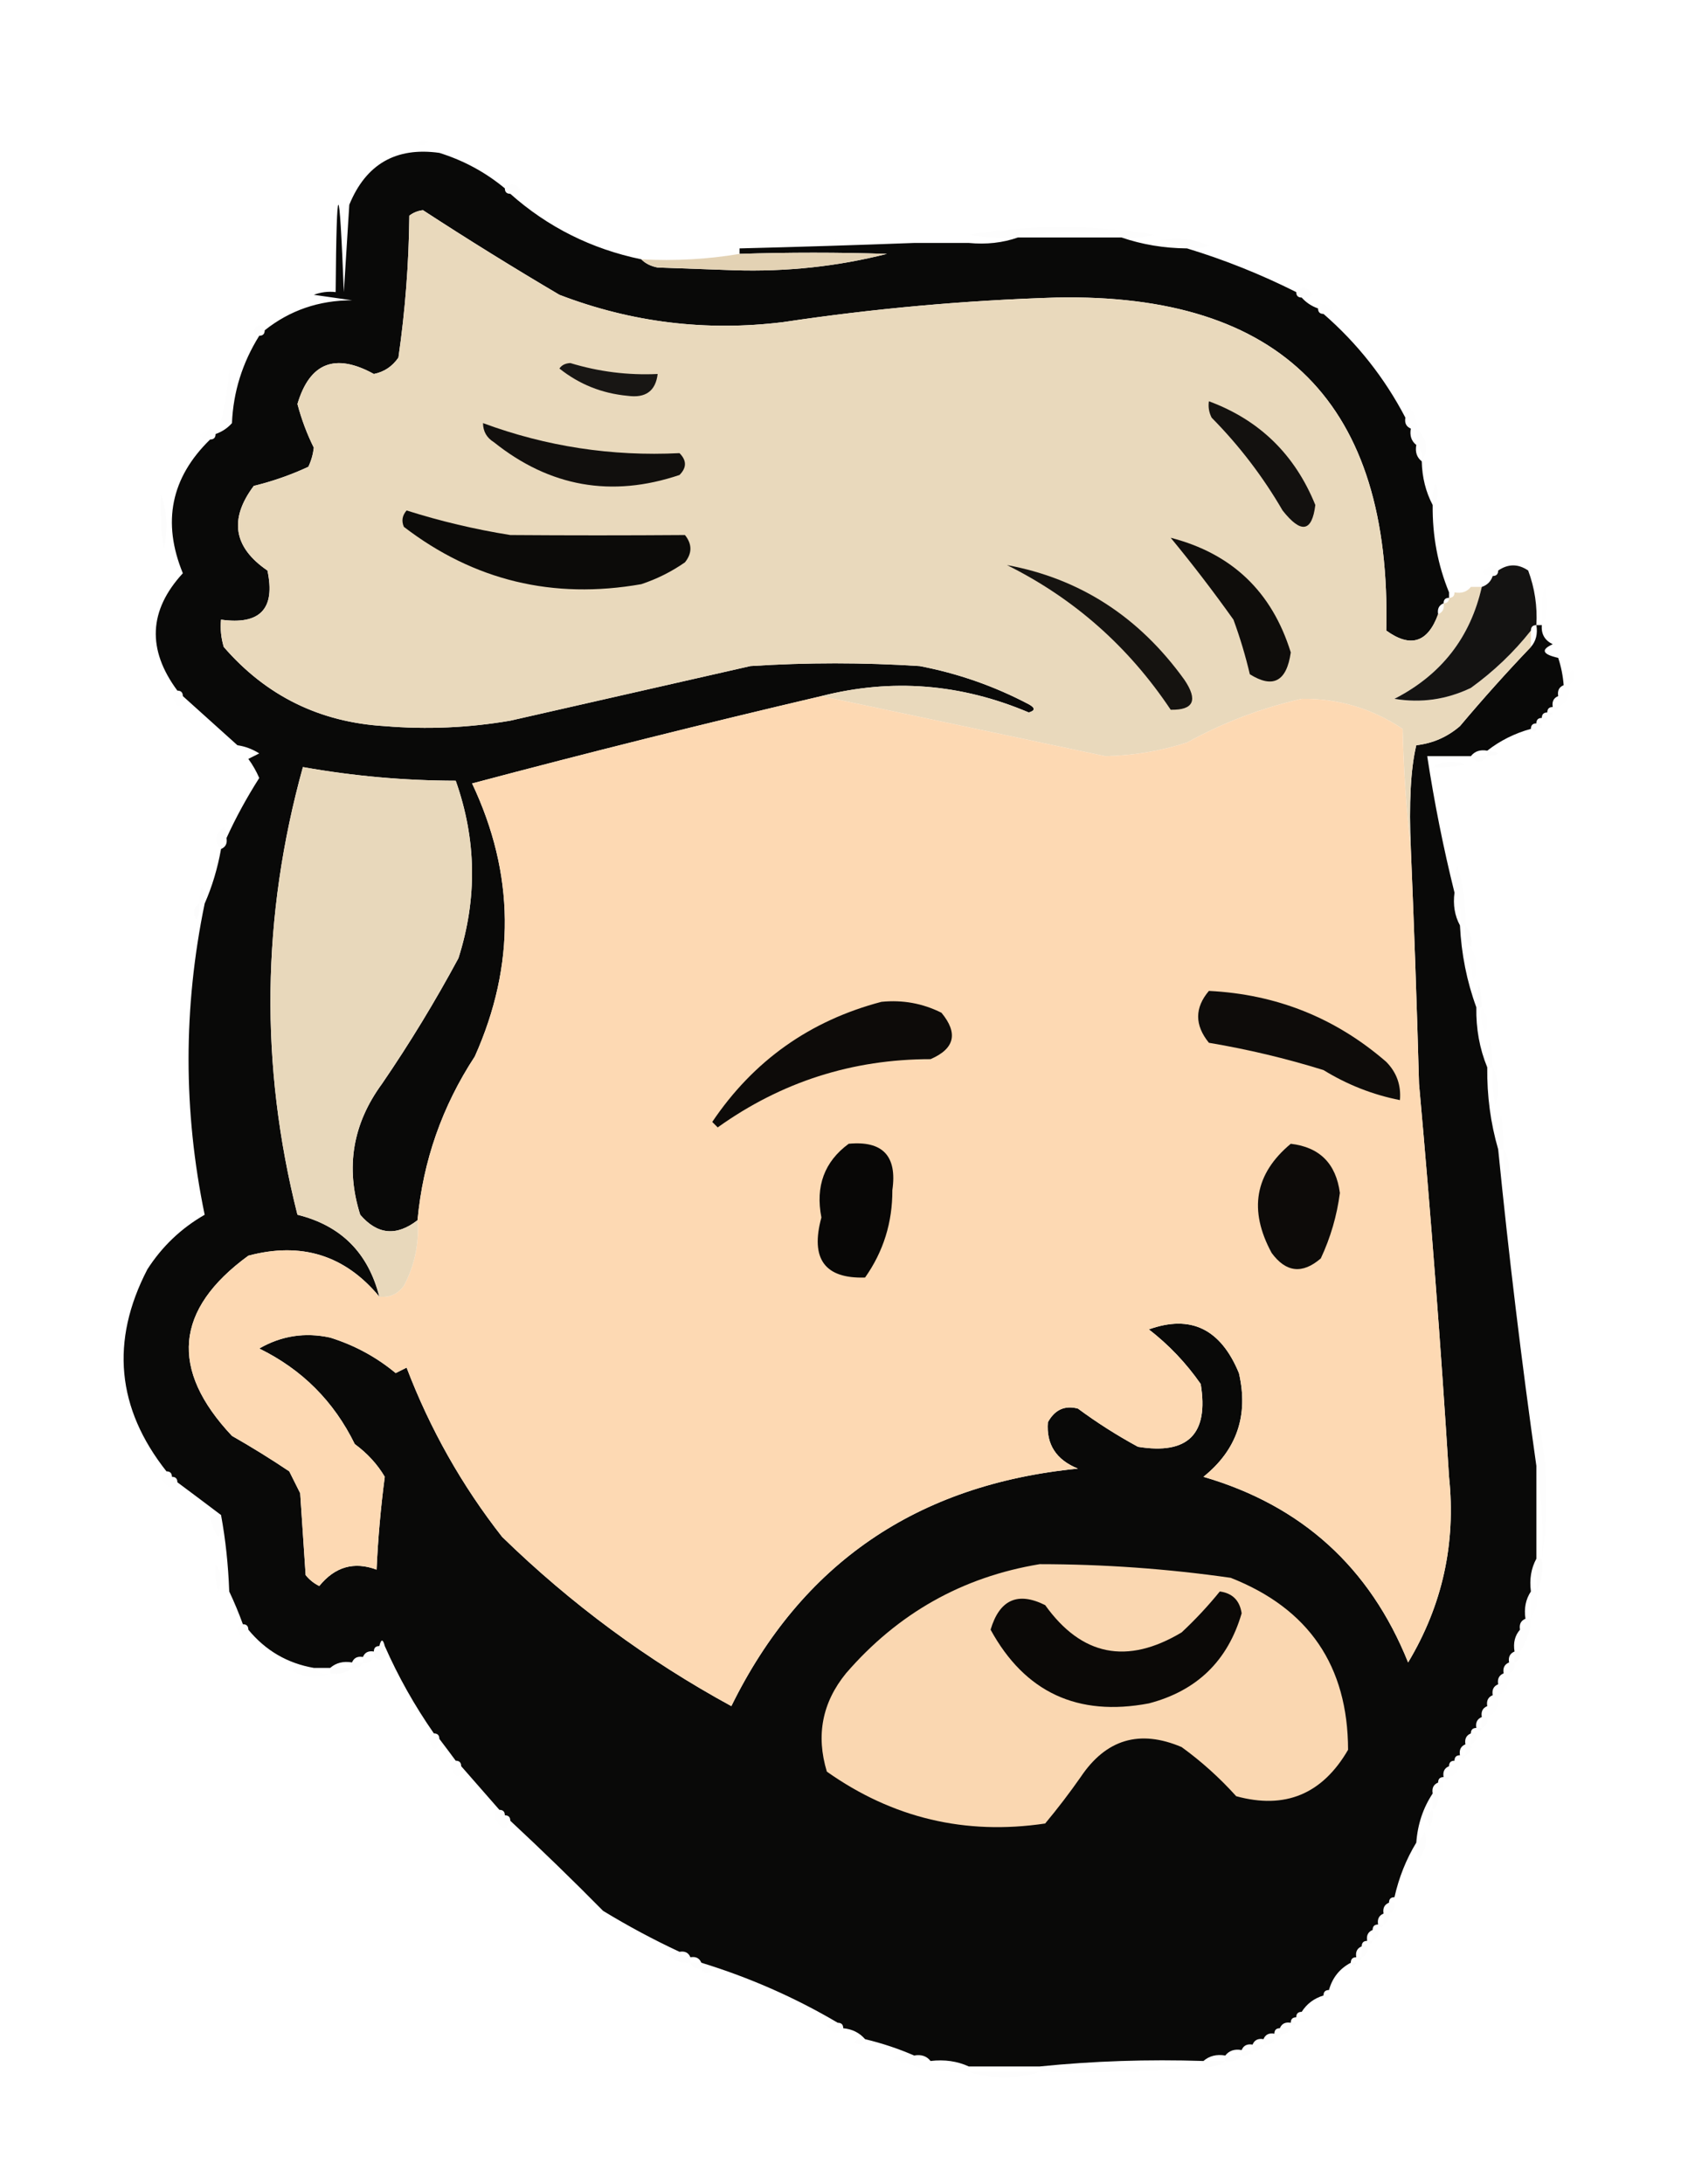 <?xml version="1.0" encoding="UTF-8"?>
<!DOCTYPE svg PUBLIC "-//W3C//DTD SVG 1.1//EN" "http://www.w3.org/Graphics/SVG/1.1/DTD/svg11.dtd">
<svg xmlns="http://www.w3.org/2000/svg" version="1.1" width="308px" height="400px" style="shape-rendering:geometricPrecision; text-rendering:geometricPrecision; image-rendering:optimizeQuality; fill-rule:evenodd; clip-rule:evenodd" xmlns:xlink="http://www.w3.org/1999/xlink">
<g><path style="opacity:0.004" fill="#000000" d="M 76.5,26.5 C 76.897,25.475 77.563,25.308 78.5,26C 77.906,26.464 77.239,26.631 76.5,26.5 Z"/></g>
<g><path style="opacity:0.969" fill="#030302" d="M 92.5,34.5 C 92.5,35.167 92.833,35.5 93.5,35.5C 100.355,41.594 108.355,45.594 117.5,47.5C 118.263,48.268 119.263,48.768 120.5,49C 125.167,49.167 129.833,49.333 134.5,49.5C 144.118,49.801 153.452,48.801 162.5,46.5C 167.694,46.259 172.694,45.593 177.5,44.5C 180.713,44.81 183.713,44.477 186.5,43.5C 192.833,43.5 199.167,43.5 205.5,43.5C 209.267,44.795 213.267,45.461 217.5,45.5C 224.314,47.566 230.981,50.233 237.5,53.5C 237.5,54.167 237.833,54.5 238.5,54.5C 239.29,55.401 240.29,56.068 241.5,56.5C 241.5,57.167 241.833,57.5 242.5,57.5C 248.694,62.885 253.694,69.219 257.5,76.5C 257.328,77.492 257.662,78.158 258.5,78.5C 258.263,79.791 258.596,80.791 259.5,81.5C 259.263,82.791 259.596,83.791 260.5,84.5C 260.565,87.428 261.232,90.095 262.5,92.5C 262.441,98.16 263.441,103.494 265.5,108.5C 265.5,108.833 265.5,109.167 265.5,109.5C 264.833,109.5 264.5,109.833 264.5,110.5C 263.662,110.842 263.328,111.508 263.5,112.5C 261.61,117.709 258.443,118.709 254,115.5C 254.988,73.988 234.821,53.655 193.5,54.5C 176.741,55.016 160.074,56.516 143.5,59C 129.392,60.739 115.725,59.073 102.5,54C 94.01,48.995 85.677,43.828 77.5,38.5C 76.558,38.608 75.725,38.941 75,39.5C 74.911,48.242 74.244,56.909 73,65.5C 71.883,67.124 70.383,68.124 68.5,68.5C 61.414,64.601 56.748,66.434 54.5,74C 55.241,76.806 56.241,79.473 57.5,82C 57.355,83.226 57.022,84.393 56.5,85.5C 53.322,86.981 49.988,88.148 46.5,89C 41.94,95.081 42.773,100.248 49,104.5C 50.498,111.503 47.665,114.503 40.5,113.5C 40.34,115.199 40.507,116.866 41,118.5C 48.764,127.465 58.598,132.299 70.5,133C 78.203,133.642 85.869,133.309 93.5,132C 108.174,128.664 122.84,125.33 137.5,122C 147.833,121.333 158.167,121.333 168.5,122C 175.521,123.34 182.188,125.674 188.5,129C 189.696,129.654 189.696,130.154 188.5,130.5C 176.048,125.218 163.381,124.218 150.5,127.5C 129.067,132.525 107.733,137.858 86.5,143.5C 94.327,160.063 94.494,176.73 87,193.5C 81.002,202.661 77.502,212.661 76.5,223.5C 72.638,226.491 69.138,226.158 66,222.5C 63.266,213.864 64.599,205.864 70,198.5C 75.064,191.097 79.73,183.43 84,175.5C 87.476,164.586 87.309,153.753 83.5,143C 74.051,142.981 64.718,142.148 55.5,140.5C 47.92,167.834 47.587,195.167 54.5,222.5C 62.464,224.464 67.464,229.464 69.5,237.5C 63.217,229.909 55.217,227.409 45.5,230C 32.039,239.821 31.039,250.821 42.5,263C 46.084,265.041 49.584,267.208 53,269.5C 53.667,270.833 54.333,272.167 55,273.5C 55.333,278.5 55.667,283.5 56,288.5C 56.689,289.357 57.522,290.023 58.5,290.5C 61.372,286.965 64.872,285.965 69,287.5C 69.257,281.804 69.757,276.137 70.5,270.5C 69.143,268.199 67.31,266.199 65,264.5C 61.167,256.667 55.333,250.833 47.5,247C 51.555,244.66 55.889,243.993 60.5,245C 64.948,246.39 68.948,248.556 72.5,251.5C 73.167,251.167 73.833,250.833 74.5,250.5C 78.786,261.742 84.619,272.075 92,281.5C 104.604,293.777 118.604,304.11 134,312.5C 146.842,286.393 168.009,271.893 197.5,269C 193.509,267.379 191.676,264.546 192,260.5C 193.263,258.203 195.097,257.37 197.5,258C 200.997,260.583 204.664,262.916 208.5,265C 217.667,266.5 221.5,262.667 220,253.5C 217.326,249.66 214.159,246.327 210.5,243.5C 218.164,240.741 223.664,243.408 227,251.5C 228.79,259.241 226.623,265.575 220.5,270.5C 238.501,275.753 251.001,287.086 258,304.5C 264.285,294.024 266.785,282.691 265.5,270.5C 263.998,246.481 262.165,222.481 260,198.5C 259.604,184.159 259.104,169.826 258.5,155.5C 258.134,147.106 258.467,140.773 259.5,136.5C 262.516,136.159 265.182,134.993 267.5,133C 271.743,127.959 276.076,123.125 280.5,118.5C 281.434,117.432 281.768,116.099 281.5,114.5C 281.833,114.5 282.167,114.5 282.5,114.5C 282.36,116.124 283.027,117.29 284.5,118C 282.258,119.007 282.592,119.841 285.5,120.5C 286.038,122.117 286.371,123.784 286.5,125.5C 285.662,125.842 285.328,126.508 285.5,127.5C 284.662,127.842 284.328,128.508 284.5,129.5C 283.833,129.5 283.5,129.833 283.5,130.5C 282.833,130.5 282.5,130.833 282.5,131.5C 281.833,131.5 281.5,131.833 281.5,132.5C 280.833,132.5 280.5,132.833 280.5,133.5C 277.515,134.326 274.849,135.659 272.5,137.5C 271.209,137.263 270.209,137.596 269.5,138.5C 266.833,138.5 264.167,138.5 261.5,138.5C 262.806,147.028 264.472,155.362 266.5,163.5C 266.205,165.735 266.539,167.735 267.5,169.5C 267.763,174.77 268.763,179.77 270.5,184.5C 270.43,188.425 271.097,192.091 272.5,195.5C 272.444,200.731 273.111,205.731 274.5,210.5C 276.449,230.02 278.782,249.353 281.5,268.5C 281.5,274.167 281.5,279.833 281.5,285.5C 280.539,287.265 280.205,289.265 280.5,291.5C 279.549,292.919 279.216,294.585 279.5,296.5C 278.662,296.842 278.328,297.508 278.5,298.5C 277.566,299.568 277.232,300.901 277.5,302.5C 276.662,302.842 276.328,303.508 276.5,304.5C 275.662,304.842 275.328,305.508 275.5,306.5C 274.662,306.842 274.328,307.508 274.5,308.5C 273.662,308.842 273.328,309.508 273.5,310.5C 272.662,310.842 272.328,311.508 272.5,312.5C 271.662,312.842 271.328,313.508 271.5,314.5C 270.662,314.842 270.328,315.508 270.5,316.5C 269.833,316.5 269.5,316.833 269.5,317.5C 268.662,317.842 268.328,318.508 268.5,319.5C 267.662,319.842 267.328,320.508 267.5,321.5C 266.833,321.5 266.5,321.833 266.5,322.5C 265.833,322.5 265.5,322.833 265.5,323.5C 264.662,323.842 264.328,324.508 264.5,325.5C 263.833,325.5 263.5,325.833 263.5,326.5C 262.662,326.842 262.328,327.508 262.5,328.5C 260.747,331.146 259.747,334.146 259.5,337.5C 257.648,340.551 256.314,343.884 255.5,347.5C 254.833,347.5 254.5,347.833 254.5,348.5C 253.662,348.842 253.328,349.508 253.5,350.5C 252.662,350.842 252.328,351.508 252.5,352.5C 251.833,352.5 251.5,352.833 251.5,353.5C 250.662,353.842 250.328,354.508 250.5,355.5C 249.833,355.5 249.5,355.833 249.5,356.5C 248.662,356.842 248.328,357.508 248.5,358.5C 247.833,358.5 247.5,358.833 247.5,359.5C 245.457,360.579 244.124,362.246 243.5,364.5C 242.833,364.5 242.5,364.833 242.5,365.5C 240.77,366.026 239.436,367.026 238.5,368.5C 237.833,368.5 237.5,368.833 237.5,369.5C 236.833,369.5 236.5,369.833 236.5,370.5C 235.508,370.328 234.842,370.662 234.5,371.5C 233.833,371.5 233.5,371.833 233.5,372.5C 232.508,372.328 231.842,372.662 231.5,373.5C 230.508,373.328 229.842,373.662 229.5,374.5C 228.508,374.328 227.842,374.662 227.5,375.5C 226.209,375.263 225.209,375.596 224.5,376.5C 222.901,376.232 221.568,376.566 220.5,377.5C 210.319,377.173 200.319,377.506 190.5,378.5C 186.167,378.5 181.833,378.5 177.5,378.5C 175.393,377.532 173.059,377.198 170.5,377.5C 169.791,376.596 168.791,376.263 167.5,376.5C 164.67,375.265 161.67,374.265 158.5,373.5C 157.486,372.326 156.153,371.66 154.5,371.5C 154.5,370.833 154.167,370.5 153.5,370.5C 145.681,365.885 137.348,362.218 128.5,359.5C 128.158,358.662 127.492,358.328 126.5,358.5C 126.158,357.662 125.492,357.328 124.5,357.5C 119.768,355.298 115.101,352.798 110.5,350C 104.94,344.369 99.273,338.869 93.5,333.5C 93.5,332.833 93.167,332.5 92.5,332.5C 92.5,331.833 92.167,331.5 91.5,331.5C 89.138,328.808 86.804,326.141 84.5,323.5C 84.5,322.833 84.167,322.5 83.5,322.5C 82.488,321.128 81.488,319.795 80.5,318.5C 80.5,317.833 80.167,317.5 79.5,317.5C 75.964,312.423 72.964,307.09 70.5,301.5C 70.167,300.167 69.833,300.167 69.5,301.5C 68.833,301.5 68.5,301.833 68.5,302.5C 67.508,302.328 66.842,302.662 66.5,303.5C 65.508,303.328 64.842,303.662 64.5,304.5C 62.901,304.232 61.568,304.566 60.5,305.5C 59.5,305.5 58.5,305.5 57.5,305.5C 52.657,304.659 48.657,302.325 45.5,298.5C 45.5,297.833 45.167,297.5 44.5,297.5C 43.772,295.488 42.938,293.488 42,291.5C 41.825,286.649 41.325,281.982 40.5,277.5C 37.872,275.512 35.205,273.512 32.5,271.5C 32.5,270.833 32.167,270.5 31.5,270.5C 31.5,269.833 31.167,269.5 30.5,269.5C 21.367,257.95 20.201,245.616 27,232.5C 29.69,228.31 33.19,224.976 37.5,222.5C 33.565,203.52 33.565,184.52 37.5,165.5C 38.87,162.381 39.87,159.048 40.5,155.5C 41.338,155.158 41.672,154.492 41.5,153.5C 43.203,149.767 45.203,146.1 47.5,142.5C 46.96,141.252 46.293,140.085 45.5,139C 46.167,138.667 46.833,138.333 47.5,138C 46.255,137.209 44.922,136.709 43.5,136.5C 40.167,133.5 36.833,130.5 33.5,127.5C 33.5,126.833 33.167,126.5 32.5,126.5C 26.908,118.958 27.242,111.791 33.5,105C 29.663,95.645 31.329,87.478 38.5,80.5C 39.167,80.5 39.5,80.167 39.5,79.5C 40.709,79.068 41.709,78.401 42.5,77.5C 42.739,71.79 44.406,66.457 47.5,61.5C 48.167,61.5 48.5,61.167 48.5,60.5C 53.103,56.841 58.437,55.008 64.5,55C 62.167,54.667 59.833,54.333 57.5,54C 58.793,53.51 60.127,53.343 61.5,53.5C 61.668,32.177 62.168,32.177 63,53.5C 63.333,48.167 63.667,42.833 64,37.5C 67.053,30.058 72.553,26.891 80.5,28C 84.975,29.402 88.975,31.569 92.5,34.5 Z M 167.5,44.5 C 170.833,44.5 174.167,44.5 177.5,44.5C 172.694,45.593 167.694,46.259 162.5,46.5C 153.568,46.212 144.568,46.212 135.5,46.5C 135.5,46.167 135.5,45.833 135.5,45.5C 146.38,45.227 157.047,44.893 167.5,44.5 Z"/></g>
<g><path style="opacity:0.008" fill="#000000" d="M 92.5,34.5 C 93.497,33.288 94.497,33.454 95.5,35C 94.906,35.464 94.239,35.631 93.5,35.5C 92.833,35.5 92.5,35.167 92.5,34.5 Z"/></g>
<g><path style="opacity:1" fill="#e9d9bc" d="M 263.5,112.5 C 264.338,112.158 264.672,111.492 264.5,110.5C 265.167,110.5 265.5,110.167 265.5,109.5C 266.167,109.5 266.5,109.167 266.5,108.5C 267.791,108.737 268.791,108.404 269.5,107.5C 270.167,107.5 270.833,107.5 271.5,107.5C 269.405,116.773 264.071,123.606 255.5,128C 260.363,128.809 265.03,128.142 269.5,126C 273.695,122.97 277.361,119.47 280.5,115.5C 280.5,116.5 280.5,117.5 280.5,118.5C 276.076,123.125 271.743,127.959 267.5,133C 265.182,134.993 262.516,136.159 259.5,136.5C 258.467,140.773 258.134,147.106 258.5,155.5C 257.671,148.345 257.171,141.011 257,133.5C 251.346,129.746 245.179,127.913 238.5,128C 231.098,129.688 224.098,132.355 217.5,136C 212.621,137.571 207.621,138.404 202.5,138.5C 185.187,134.843 167.853,131.176 150.5,127.5C 163.381,124.218 176.048,125.218 188.5,130.5C 189.696,130.154 189.696,129.654 188.5,129C 182.188,125.674 175.521,123.34 168.5,122C 158.167,121.333 147.833,121.333 137.5,122C 122.84,125.33 108.174,128.664 93.5,132C 85.869,133.309 78.203,133.642 70.5,133C 58.598,132.299 48.764,127.465 41,118.5C 40.507,116.866 40.34,115.199 40.5,113.5C 47.665,114.503 50.498,111.503 49,104.5C 42.773,100.248 41.94,95.081 46.5,89C 49.988,88.148 53.322,86.981 56.5,85.5C 57.022,84.393 57.355,83.226 57.5,82C 56.241,79.473 55.241,76.806 54.5,74C 56.748,66.434 61.414,64.601 68.5,68.5C 70.383,68.124 71.883,67.124 73,65.5C 74.244,56.909 74.911,48.242 75,39.5C 75.725,38.941 76.558,38.608 77.5,38.5C 85.677,43.828 94.01,48.995 102.5,54C 115.725,59.073 129.392,60.739 143.5,59C 160.074,56.516 176.741,55.016 193.5,54.5C 234.821,53.655 254.988,73.988 254,115.5C 258.443,118.709 261.61,117.709 263.5,112.5 Z"/></g>
<g><path style="opacity:0.009" fill="#000000" d="M 205.5,43.5 C 199.167,42.167 192.833,42.167 186.5,43.5C 183.482,43.665 180.482,43.498 177.5,43C 188.847,41.094 200.18,41.094 211.5,43C 209.527,43.495 207.527,43.662 205.5,43.5 Z"/></g>
<g><path style="opacity:0.008" fill="#000000" d="M 217.5,45.5 C 216.048,44.698 214.382,44.198 212.5,44C 215.594,43.348 218.594,43.681 221.5,45C 220.207,45.49 218.873,45.657 217.5,45.5 Z"/></g>
<g><path style="opacity:0.02" fill="#dbc9ab" d="M 167.5,44.5 C 157.047,44.893 146.38,45.227 135.5,45.5C 146.003,43.847 156.67,43.514 167.5,44.5 Z"/></g>
<g><path style="opacity:1" fill="#e3d2b4" d="M 162.5,46.5 C 153.452,48.801 144.118,49.801 134.5,49.5C 129.833,49.333 125.167,49.167 120.5,49C 119.263,48.768 118.263,48.268 117.5,47.5C 123.69,47.823 129.69,47.49 135.5,46.5C 144.568,46.212 153.568,46.212 162.5,46.5 Z"/></g>
<g><path style="opacity:0.008" fill="#000000" d="M 237.5,53.5 C 238.497,52.288 239.497,52.454 240.5,54C 239.906,54.464 239.239,54.631 238.5,54.5C 237.833,54.5 237.5,54.167 237.5,53.5 Z"/></g>
<g><path style="opacity:0.007" fill="#000000" d="M 241.5,56.5 C 242.497,55.288 243.497,55.454 244.5,57C 243.906,57.464 243.239,57.631 242.5,57.5C 241.833,57.5 241.5,57.167 241.5,56.5 Z"/></g>
<g><path style="opacity:0.008" fill="#000000" d="M 50.5,56.5 C 51.833,57.167 51.833,57.167 50.5,56.5 Z"/></g>
<g><path style="opacity:0.008" fill="#000000" d="M 48.5,60.5 C 47.833,60.5 47.5,60.833 47.5,61.5C 46.957,61.44 46.624,61.107 46.5,60.5C 47.257,59.227 47.923,59.227 48.5,60.5 Z"/></g>
<g><path style="opacity:1" fill="#181614" d="M 102.5,67.5 C 102.917,66.876 103.584,66.543 104.5,66.5C 109.716,68.088 115.049,68.755 120.5,68.5C 120.126,71.62 118.293,72.954 115,72.5C 110.299,72.063 106.132,70.396 102.5,67.5 Z"/></g>
<g><path style="opacity:0.008" fill="#000000" d="M 42.5,77.5 C 41.761,77.631 41.094,77.464 40.5,77C 41.288,73.924 41.788,70.758 42,67.5C 42.498,70.817 42.665,74.15 42.5,77.5 Z"/></g>
<g><path style="opacity:1" fill="#13110f" d="M 221.5,73.5 C 230.758,76.924 237.258,83.257 241,92.5C 240.39,97.463 238.39,97.796 235,93.5C 231.394,87.293 227.061,81.627 222,76.5C 221.517,75.552 221.351,74.552 221.5,73.5 Z"/></g>
<g><path style="opacity:0.007" fill="#000000" d="M 259.5,78.5 C 259.167,78.5 258.833,78.5 258.5,78.5C 258.672,77.508 258.338,76.842 257.5,76.5C 257.369,75.761 257.536,75.094 258,74.5C 259.188,75.563 259.688,76.897 259.5,78.5 Z"/></g>
<g><path style="opacity:0.006" fill="#000000" d="M 39.5,79.5 C 38.833,79.5 38.5,79.833 38.5,80.5C 36.025,80.253 36.025,79.587 38.5,78.5C 39.107,78.624 39.44,78.957 39.5,79.5 Z"/></g>
<g><path style="opacity:1" fill="#110f0d" d="M 88.5,77.5 C 100.077,81.784 112.077,83.617 124.5,83C 125.833,84.333 125.833,85.667 124.5,87C 112.07,91.18 100.736,89.18 90.5,81C 89.177,80.184 88.511,79.017 88.5,77.5 Z"/></g>
<g><path style="opacity:0.008" fill="#000000" d="M 259.5,78.5 C 261.461,80.32 261.794,82.32 260.5,84.5C 260.737,83.209 260.404,82.209 259.5,81.5C 259.5,80.5 259.5,79.5 259.5,78.5 Z"/></g>
<g><path style="opacity:0.01" fill="#000000" d="M 262.5,92.5 C 262.343,91.127 262.51,89.793 263,88.5C 263.765,90.066 263.598,91.399 262.5,92.5 Z"/></g>
<g><path style="opacity:0.015" fill="#000000" d="M 29.5,90.5 C 30.641,93.64 30.808,96.973 30,100.5C 29.502,97.183 29.335,93.85 29.5,90.5 Z"/></g>
<g><path style="opacity:1" fill="#0c0b09" d="M 74.5,93.5 C 80.704,95.467 87.037,96.967 93.5,98C 104.169,98.078 114.836,98.078 125.5,98C 126.833,99.667 126.833,101.333 125.5,103C 123.044,104.711 120.377,106.044 117.5,107C 101.328,109.842 86.828,106.342 74,96.5C 73.53,95.423 73.697,94.423 74.5,93.5 Z"/></g>
<g><path style="opacity:1" fill="#0f0d0b" d="M 214.5,98.5 C 225.725,101.391 233.058,108.391 236.5,119.5C 235.747,124.821 233.247,126.154 229,123.5C 228.202,120.107 227.202,116.774 226,113.5C 222.31,108.32 218.477,103.32 214.5,98.5 Z"/></g>
<g><path style="opacity:0.006" fill="#000000" d="M 274.5,104.5 C 273.833,104.5 273.5,104.833 273.5,105.5C 271.025,105.253 271.025,104.587 273.5,103.5C 274.107,103.624 274.44,103.957 274.5,104.5 Z"/></g>
<g><path style="opacity:0.948" fill="#080706" d="M 281.5,114.5 C 280.833,114.5 280.5,114.833 280.5,115.5C 277.361,119.47 273.695,122.97 269.5,126C 265.03,128.142 260.363,128.809 255.5,128C 264.071,123.606 269.405,116.773 271.5,107.5C 272.5,107.167 273.167,106.5 273.5,105.5C 274.167,105.5 274.5,105.167 274.5,104.5C 276.339,103.248 278.172,103.248 280,104.5C 281.199,107.726 281.699,111.059 281.5,114.5 Z"/></g>
<g><path style="opacity:0.006" fill="#bab1a4" d="M 269.5,107.5 C 268.209,107.263 267.209,107.596 266.5,108.5C 266.167,108.5 265.833,108.5 265.5,108.5C 265.588,105.394 266.922,105.06 269.5,107.5 Z"/></g>
<g><path style="opacity:0.006" fill="#000000" d="M 282.5,114.5 C 282.337,112.143 282.503,109.81 283,107.5C 283.796,110.039 283.629,112.372 282.5,114.5 Z"/></g>
<g><path style="opacity:1" fill="#151310" d="M 184.5,103.5 C 197.866,105.97 208.7,112.97 217,124.5C 219.543,128.256 218.71,130.089 214.5,130C 206.788,118.448 196.788,109.614 184.5,103.5 Z"/></g>
<g><path style="opacity:0.008" fill="#000000" d="M 286.5,120.5 C 285.833,119.167 285.833,119.167 286.5,120.5 Z"/></g>
<g><path style="opacity:0.008" fill="#000000" d="M 286.5,120.5 C 287.833,121.167 287.833,121.167 286.5,120.5 Z"/></g>
<g><path style="opacity:0.004" fill="#000000" d="M 287.5,125.5 C 287.351,124.448 287.517,123.448 288,122.5C 288.74,123.749 288.573,124.749 287.5,125.5 Z"/></g>
<g><path style="opacity:0.006" fill="#000000" d="M 286.5,125.5 C 286.833,125.5 287.167,125.5 287.5,125.5C 287.771,127.38 287.104,128.713 285.5,129.5C 285.5,128.833 285.5,128.167 285.5,127.5C 286.338,127.158 286.672,126.492 286.5,125.5 Z"/></g>
<g><path style="opacity:0.006" fill="#000000" d="M 32.5,126.5 C 33.167,126.5 33.5,126.833 33.5,127.5C 33.253,129.975 32.587,129.975 31.5,127.5C 31.624,126.893 31.957,126.56 32.5,126.5 Z"/></g>
<g><path style="opacity:1" fill="#fdd9b3" d="M 150.5,127.5 C 167.853,131.176 185.187,134.843 202.5,138.5C 207.621,138.404 212.621,137.571 217.5,136C 224.098,132.355 231.098,129.688 238.5,128C 245.179,127.913 251.346,129.746 257,133.5C 257.171,141.011 257.671,148.345 258.5,155.5C 259.104,169.826 259.604,184.159 260,198.5C 262.165,222.481 263.998,246.481 265.5,270.5C 266.785,282.691 264.285,294.024 258,304.5C 251.001,287.086 238.501,275.753 220.5,270.5C 226.623,265.575 228.79,259.241 227,251.5C 223.664,243.408 218.164,240.741 210.5,243.5C 214.159,246.327 217.326,249.66 220,253.5C 221.5,262.667 217.667,266.5 208.5,265C 204.664,262.916 200.997,260.583 197.5,258C 195.097,257.37 193.263,258.203 192,260.5C 191.676,264.546 193.509,267.379 197.5,269C 168.009,271.893 146.842,286.393 134,312.5C 118.604,304.11 104.604,293.777 92,281.5C 84.619,272.075 78.786,261.742 74.5,250.5C 73.833,250.833 73.167,251.167 72.5,251.5C 68.948,248.556 64.948,246.39 60.5,245C 55.889,243.993 51.555,244.66 47.5,247C 55.333,250.833 61.167,256.667 65,264.5C 67.31,266.199 69.143,268.199 70.5,270.5C 69.757,276.137 69.257,281.804 69,287.5C 64.872,285.965 61.372,286.965 58.5,290.5C 57.522,290.023 56.689,289.357 56,288.5C 55.667,283.5 55.333,278.5 55,273.5C 54.333,272.167 53.667,270.833 53,269.5C 49.584,267.208 46.084,265.041 42.5,263C 31.039,250.821 32.039,239.821 45.5,230C 55.217,227.409 63.217,229.909 69.5,237.5C 71.39,237.703 72.89,237.037 74,235.5C 75.989,231.747 76.822,227.747 76.5,223.5C 77.502,212.661 81.002,202.661 87,193.5C 94.494,176.73 94.327,160.063 86.5,143.5C 107.733,137.858 129.067,132.525 150.5,127.5 Z"/></g>
<g><path style="opacity:0.012" fill="#000000" d="M 284.5,129.5 C 284.833,129.5 285.167,129.5 285.5,129.5C 285.315,130.17 284.981,130.17 284.5,129.5 Z"/></g>
<g><path style="opacity:0.012" fill="#000000" d="M 283.5,130.5 C 283.833,130.5 284.167,130.5 284.5,130.5C 284.315,131.17 283.981,131.17 283.5,130.5 Z"/></g>
<g><path style="opacity:0.012" fill="#000000" d="M 282.5,131.5 C 282.833,131.5 283.167,131.5 283.5,131.5C 283.315,132.17 282.981,132.17 282.5,131.5 Z"/></g>
<g><path style="opacity:0.012" fill="#000000" d="M 281.5,132.5 C 281.833,132.5 282.167,132.5 282.5,132.5C 282.315,133.17 281.981,133.17 281.5,132.5 Z"/></g>
<g><path style="opacity:0.012" fill="#000000" d="M 280.5,133.5 C 280.833,133.5 281.167,133.5 281.5,133.5C 281.315,134.17 280.981,134.17 280.5,133.5 Z"/></g>
<g><path style="opacity:0.012" fill="#000000" d="M 43.5,136.5 C 42.833,137.167 42.833,137.167 43.5,136.5 Z"/></g>
<g><path style="opacity:0.012" fill="#000000" d="M 272.5,138.5 C 272.5,138.167 272.5,137.833 272.5,137.5C 275.167,137.833 275.167,138.167 272.5,138.5 Z"/></g>
<g><path style="opacity:0.008" fill="#000000" d="M 269.5,138.5 C 270.5,138.5 271.5,138.5 272.5,138.5C 271.5,139.833 270.5,139.833 269.5,138.5 Z"/></g>
<g><path style="opacity:0.011" fill="#000000" d="M 262.5,140.5 C 264.288,139.378 266.288,139.211 268.5,140C 266.527,140.495 264.527,140.662 262.5,140.5 Z"/></g>
<g><path style="opacity:1" fill="#e8d8bb" d="M 76.5,223.5 C 76.822,227.747 75.989,231.747 74,235.5C 72.89,237.037 71.39,237.703 69.5,237.5C 67.464,229.464 62.464,224.464 54.5,222.5C 47.587,195.167 47.92,167.834 55.5,140.5C 64.718,142.148 74.051,142.981 83.5,143C 87.309,153.753 87.476,164.586 84,175.5C 79.73,183.43 75.064,191.097 70,198.5C 64.599,205.864 63.266,213.864 66,222.5C 69.138,226.158 72.638,226.491 76.5,223.5 Z"/></g>
<g><path style="opacity:0.009" fill="#000000" d="M 41.5,153.5 C 40.662,153.842 40.328,154.508 40.5,155.5C 39.203,154.151 39.37,152.818 41,151.5C 41.464,152.094 41.631,152.761 41.5,153.5 Z"/></g>
<g><path style="opacity:0.008" fill="#000000" d="M 268.5,169.5 C 268.167,169.5 267.833,169.5 267.5,169.5C 267.795,167.265 267.461,165.265 266.5,163.5C 266.34,161.801 266.506,160.134 267,158.5C 268.108,162.086 268.608,165.753 268.5,169.5 Z"/></g>
<g><path style="opacity:0.009" fill="#000000" d="M 37.5,165.5 C 37.167,165.5 36.833,165.5 36.5,165.5C 36.833,161.5 37.167,161.5 37.5,165.5 Z"/></g>
<g><path style="opacity:0.013" fill="#000000" d="M 36.5,165.5 C 36.65,166.552 36.483,167.552 36,168.5C 35.26,167.251 35.426,166.251 36.5,165.5 Z"/></g>
<g><path style="opacity:0.012" fill="#000000" d="M 268.5,169.5 C 269.434,170.568 269.768,171.901 269.5,173.5C 268.566,172.432 268.232,171.099 268.5,169.5 Z"/></g>
<g><path style="opacity:0.007" fill="#000000" d="M 269.5,173.5 C 270.622,175.288 270.789,177.288 270,179.5C 269.505,177.527 269.338,175.527 269.5,173.5 Z"/></g>
<g><path style="opacity:0.013" fill="#000000" d="M 271.5,184.5 C 271.167,184.5 270.833,184.5 270.5,184.5C 270.833,179.167 271.167,179.167 271.5,184.5 Z"/></g>
<g><path style="opacity:1" fill="#0e0c0a" d="M 221.5,181.5 C 233.878,182.11 244.711,186.443 254,194.5C 255.903,196.441 256.736,198.774 256.5,201.5C 251.53,200.518 246.863,198.684 242.5,196C 235.612,193.861 228.612,192.195 221.5,191C 218.875,187.763 218.875,184.596 221.5,181.5 Z"/></g>
<g><path style="opacity:1" fill="#0d0b09" d="M 161.5,183.5 C 165.383,183.109 169.05,183.776 172.5,185.5C 175.598,189.249 174.931,192.082 170.5,194C 156.158,194.002 143.158,198.168 131.5,206.5C 131.167,206.167 130.833,205.833 130.5,205.5C 138.05,194.289 148.383,186.956 161.5,183.5 Z"/></g>
<g><path style="opacity:0.007" fill="#000000" d="M 271.5,184.5 C 272.613,185.946 272.78,187.613 272,189.5C 271.506,187.866 271.34,186.199 271.5,184.5 Z"/></g>
<g><path style="opacity:0.011" fill="#000000" d="M 273.5,195.5 C 273.167,195.5 272.833,195.5 272.5,195.5C 272.833,188.833 273.167,188.833 273.5,195.5 Z"/></g>
<g><path style="opacity:0.008" fill="#000000" d="M 273.5,195.5 C 274.629,197.628 274.796,199.961 274,202.5C 273.503,200.19 273.337,197.857 273.5,195.5 Z"/></g>
<g><path style="opacity:0.011" fill="#000000" d="M 275.5,210.5 C 275.167,210.5 274.833,210.5 274.5,210.5C 274.833,202.5 275.167,202.5 275.5,210.5 Z"/></g>
<g><path style="opacity:1" fill="#080706" d="M 155.5,209.5 C 161.74,208.908 164.407,211.741 163.5,218C 163.524,223.913 161.858,229.247 158.5,234C 151.106,234.234 148.439,230.567 150.5,223C 149.387,217.264 151.054,212.764 155.5,209.5 Z"/></g>
<g><path style="opacity:1" fill="#0d0b09" d="M 236.5,209.5 C 241.781,210.114 244.781,213.114 245.5,218.5C 244.954,222.686 243.787,226.686 242,230.5C 238.626,233.405 235.626,233.072 233,229.5C 228.738,221.655 229.905,214.988 236.5,209.5 Z"/></g>
<g><path style="opacity:0.01" fill="#000000" d="M 275.5,210.5 C 276.622,212.288 276.789,214.288 276,216.5C 275.505,214.527 275.338,212.527 275.5,210.5 Z"/></g>
<g><path style="opacity:0.008" fill="#000000" d="M 282.5,285.5 C 282.822,279.642 282.489,273.975 281.5,268.5C 281.336,265.813 281.503,263.146 282,260.5C 283.587,268.967 283.754,277.3 282.5,285.5 Z"/></g>
<g><path style="opacity:0.006" fill="#000000" d="M 30.5,269.5 C 31.167,269.5 31.5,269.833 31.5,270.5C 32.167,270.5 32.5,270.833 32.5,271.5C 32.103,272.525 31.437,272.692 30.5,272C 29.226,271.023 29.226,270.189 30.5,269.5 Z"/></g>
<g><path style="opacity:0.009" fill="#000000" d="M 40.5,277.5 C 40.549,282.539 39.882,282.705 38.5,278C 39.094,277.536 39.761,277.369 40.5,277.5 Z"/></g>
<g><path style="opacity:0.012" fill="#000000" d="M 281.5,285.5 C 281.833,285.5 282.167,285.5 282.5,285.5C 282.795,287.735 282.461,289.735 281.5,291.5C 281.5,289.5 281.5,287.5 281.5,285.5 Z"/></g>
<g><path style="opacity:0.008" fill="#000000" d="M 39.5,286.5 C 40.613,287.946 40.78,289.613 40,291.5C 39.507,289.866 39.34,288.199 39.5,286.5 Z"/></g>
<g><path style="opacity:0.007" fill="#000000" d="M 280.5,291.5 C 280.833,291.5 281.167,291.5 281.5,291.5C 281.784,293.415 281.451,295.081 280.5,296.5C 280.5,294.833 280.5,293.167 280.5,291.5 Z"/></g>
<g><path style="opacity:1" fill="#fad7b1" d="M 190.5,286.5 C 202.225,286.505 213.892,287.338 225.5,289C 239.8,294.633 246.967,305.133 247,320.5C 242.287,328.623 235.454,331.456 226.5,329C 223.465,325.63 220.132,322.63 216.5,320C 208.807,316.731 202.64,318.565 198,325.5C 195.955,328.423 193.788,331.257 191.5,334C 176.881,336.178 163.548,333.012 151.5,324.5C 149.481,317.847 150.647,311.847 155,306.5C 164.503,295.503 176.337,288.836 190.5,286.5 Z"/></g>
<g><path style="opacity:1" fill="#0b0907" d="M 223.5,291.5 C 225.818,291.818 227.152,293.152 227.5,295.5C 224.968,304.198 219.301,309.698 210.5,312C 197.45,314.472 187.784,309.972 181.5,298.5C 183.14,292.997 186.473,291.497 191.5,294C 198.171,303.31 206.504,304.976 216.5,299C 219.039,296.63 221.372,294.13 223.5,291.5 Z"/></g>
<g><path style="opacity:0.008" fill="#000000" d="M 279.5,296.5 C 279.833,296.5 280.167,296.5 280.5,296.5C 280.405,298.786 279.738,300.786 278.5,302.5C 278.5,301.167 278.5,299.833 278.5,298.5C 279.338,298.158 279.672,297.492 279.5,296.5 Z"/></g>
<g><path style="opacity:0.007" fill="#000000" d="M 44.5,297.5 C 45.167,297.5 45.5,297.833 45.5,298.5C 45.253,300.975 44.587,300.975 43.5,298.5C 43.624,297.893 43.957,297.56 44.5,297.5 Z"/></g>
<g><path style="opacity:0.012" fill="#000000" d="M 69.5,301.5 C 69.833,301.5 70.167,301.5 70.5,301.5C 70.869,303.993 70.203,304.66 68.5,303.5C 68.5,303.167 68.5,302.833 68.5,302.5C 69.167,302.5 69.5,302.167 69.5,301.5 Z"/></g>
<g><path style="opacity:0.012" fill="#000000" d="M 277.5,302.5 C 277.833,302.5 278.167,302.5 278.5,302.5C 278.672,303.492 278.338,304.158 277.5,304.5C 277.5,303.833 277.5,303.167 277.5,302.5 Z"/></g>
<g><path style="opacity:0.008" fill="#000000" d="M 66.5,304.5 C 66.5,304.167 66.5,303.833 66.5,303.5C 67.167,303.5 67.833,303.5 68.5,303.5C 68.158,304.338 67.492,304.672 66.5,304.5 Z"/></g>
<g><path style="opacity:0.01" fill="#000000" d="M 64.5,305.5 C 64.5,305.167 64.5,304.833 64.5,304.5C 65.167,304.5 65.833,304.5 66.5,304.5C 66.158,305.338 65.492,305.672 64.5,305.5 Z"/></g>
<g><path style="opacity:0.01" fill="#000000" d="M 276.5,304.5 C 276.833,304.5 277.167,304.5 277.5,304.5C 277.672,305.492 277.338,306.158 276.5,306.5C 276.5,305.833 276.5,305.167 276.5,304.5 Z"/></g>
<g><path style="opacity:0.007" fill="#000000" d="M 57.5,305.5 C 58.209,306.404 59.209,306.737 60.5,306.5C 58.274,307.559 55.941,307.392 53.5,306C 54.793,305.51 56.127,305.343 57.5,305.5 Z"/></g>
<g><path style="opacity:0.012" fill="#000000" d="M 60.5,306.5 C 60.5,306.167 60.5,305.833 60.5,305.5C 61.833,305.5 63.167,305.5 64.5,305.5C 63.432,306.434 62.099,306.768 60.5,306.5 Z"/></g>
<g><path style="opacity:0.007" fill="#000000" d="M 275.5,306.5 C 275.833,306.5 276.167,306.5 276.5,306.5C 276.771,308.38 276.104,309.713 274.5,310.5C 274.5,309.833 274.5,309.167 274.5,308.5C 275.338,308.158 275.672,307.492 275.5,306.5 Z"/></g>
<g><path style="opacity:0.007" fill="#000000" d="M 273.5,310.5 C 273.833,310.5 274.167,310.5 274.5,310.5C 274.771,312.38 274.104,313.713 272.5,314.5C 272.5,313.833 272.5,313.167 272.5,312.5C 273.338,312.158 273.672,311.492 273.5,310.5 Z"/></g>
<g><path style="opacity:0.01" fill="#000000" d="M 271.5,314.5 C 271.833,314.5 272.167,314.5 272.5,314.5C 272.672,315.492 272.338,316.158 271.5,316.5C 271.5,315.833 271.5,315.167 271.5,314.5 Z"/></g>
<g><path style="opacity:0.016" fill="#000000" d="M 270.5,316.5 C 270.833,316.5 271.167,316.5 271.5,316.5C 271.315,317.17 270.981,317.17 270.5,316.5 Z"/></g>
<g><path style="opacity:0.007" fill="#000000" d="M 79.5,317.5 C 80.167,317.5 80.5,317.833 80.5,318.5C 80.253,320.975 79.587,320.975 78.5,318.5C 78.624,317.893 78.957,317.56 79.5,317.5 Z"/></g>
<g><path style="opacity:0.008" fill="#000000" d="M 269.5,317.5 C 269.833,317.5 270.167,317.5 270.5,317.5C 270.672,318.492 270.338,319.158 269.5,319.5C 269.5,318.833 269.5,318.167 269.5,317.5 Z"/></g>
<g><path style="opacity:0.008" fill="#000000" d="M 268.5,319.5 C 268.833,319.5 269.167,319.5 269.5,319.5C 269.672,320.492 269.338,321.158 268.5,321.5C 268.5,320.833 268.5,320.167 268.5,319.5 Z"/></g>
<g><path style="opacity:0.008" fill="#000000" d="M 267.5,321.5 C 267.833,321.5 268.167,321.5 268.5,321.5C 268.315,322.17 267.981,322.17 267.5,321.5 Z"/></g>
<g><path style="opacity:0.007" fill="#000000" d="M 83.5,322.5 C 84.167,322.5 84.5,322.833 84.5,323.5C 84.253,325.975 83.587,325.975 82.5,323.5C 82.624,322.893 82.957,322.56 83.5,322.5 Z"/></g>
<g><path style="opacity:0.007" fill="#000000" d="M 266.5,322.5 C 266.833,322.5 267.167,322.5 267.5,322.5C 267.573,324.027 266.906,325.027 265.5,325.5C 265.5,324.833 265.5,324.167 265.5,323.5C 266.167,323.5 266.5,323.167 266.5,322.5 Z"/></g>
<g><path style="opacity:0.016" fill="#000000" d="M 264.5,325.5 C 264.833,325.5 265.167,325.5 265.5,325.5C 265.315,326.17 264.981,326.17 264.5,325.5 Z"/></g>
<g><path style="opacity:0.006" fill="#000000" d="M 263.5,326.5 C 263.833,326.5 264.167,326.5 264.5,326.5C 264.672,327.492 264.338,328.158 263.5,328.5C 263.5,327.833 263.5,327.167 263.5,326.5 Z"/></g>
<g><path style="opacity:0.009" fill="#000000" d="M 262.5,328.5 C 262.833,328.5 263.167,328.5 263.5,328.5C 263.737,329.791 263.404,330.791 262.5,331.5C 262.5,330.5 262.5,329.5 262.5,328.5 Z"/></g>
<g><path style="opacity:0.006" fill="#000000" d="M 91.5,331.5 C 92.167,331.5 92.5,331.833 92.5,332.5C 93.167,332.5 93.5,332.833 93.5,333.5C 92.715,335.592 91.715,335.259 90.5,332.5C 90.624,331.893 90.957,331.56 91.5,331.5 Z"/></g>
<g><path style="opacity:0.01" fill="#000000" d="M 262.5,331.5 C 262.649,332.552 262.483,333.552 262,334.5C 261.26,333.251 261.427,332.251 262.5,331.5 Z"/></g>
<g><path style="opacity:0.008" fill="#000000" d="M 259.5,337.5 C 260.222,337.082 260.722,336.416 261,335.5C 261.52,337.289 261.187,338.956 260,340.5C 259.517,339.552 259.351,338.552 259.5,337.5 Z"/></g>
<g><path style="opacity:0.016" fill="#000000" d="M 255.5,347.5 C 256.833,348.167 256.833,348.167 255.5,347.5 Z"/></g>
<g><path style="opacity:0.008" fill="#000000" d="M 254.5,348.5 C 254.833,348.5 255.167,348.5 255.5,348.5C 255.672,349.492 255.338,350.158 254.5,350.5C 254.5,349.833 254.5,349.167 254.5,348.5 Z"/></g>
<g><path style="opacity:0.008" fill="#000000" d="M 253.5,350.5 C 253.833,350.5 254.167,350.5 254.5,350.5C 254.672,351.492 254.338,352.158 253.5,352.5C 253.5,351.833 253.5,351.167 253.5,350.5 Z"/></g>
<g><path style="opacity:0.012" fill="#000000" d="M 252.5,352.5 C 252.833,352.5 253.167,352.5 253.5,352.5C 253.315,353.17 252.981,353.17 252.5,352.5 Z"/></g>
<g><path style="opacity:0.008" fill="#000000" d="M 251.5,353.5 C 251.833,353.5 252.167,353.5 252.5,353.5C 252.672,354.492 252.338,355.158 251.5,355.5C 251.5,354.833 251.5,354.167 251.5,353.5 Z"/></g>
<g><path style="opacity:0.012" fill="#000000" d="M 250.5,355.5 C 250.833,355.5 251.167,355.5 251.5,355.5C 251.315,356.17 250.981,356.17 250.5,355.5 Z"/></g>
<g><path style="opacity:0.008" fill="#000000" d="M 249.5,356.5 C 249.833,356.5 250.167,356.5 250.5,356.5C 250.672,357.492 250.338,358.158 249.5,358.5C 249.5,357.833 249.5,357.167 249.5,356.5 Z"/></g>
<g><path style="opacity:0.008" fill="#000000" d="M 124.5,357.5 C 124.842,358.338 125.508,358.672 126.5,358.5C 126.5,358.833 126.5,359.167 126.5,359.5C 124.897,359.688 123.563,359.188 122.5,358C 123.094,357.536 123.761,357.369 124.5,357.5 Z"/></g>
<g><path style="opacity:0.012" fill="#000000" d="M 248.5,358.5 C 248.833,358.5 249.167,358.5 249.5,358.5C 249.315,359.17 248.981,359.17 248.5,358.5 Z"/></g>
<g><path style="opacity:0.01" fill="#000000" d="M 126.5,359.5 C 127.167,359.5 127.833,359.5 128.5,359.5C 128.5,359.833 128.5,360.167 128.5,360.5C 127.508,360.672 126.842,360.338 126.5,359.5 Z"/></g>
<g><path style="opacity:0.016" fill="#000000" d="M 247.5,359.5 C 247.833,359.5 248.167,359.5 248.5,359.5C 248.315,360.17 247.981,360.17 247.5,359.5 Z"/></g>
<g><path style="opacity:0.008" fill="#000000" d="M 128.5,360.5 C 129.239,360.369 129.906,360.536 130.5,361C 129.563,361.692 128.897,361.525 128.5,360.5 Z"/></g>
<g><path style="opacity:0.012" fill="#000000" d="M 243.5,364.5 C 244.833,365.167 244.833,365.167 243.5,364.5 Z"/></g>
<g><path style="opacity:0.012" fill="#000000" d="M 242.5,365.5 C 242.833,365.5 243.167,365.5 243.5,365.5C 243.315,366.17 242.981,366.17 242.5,365.5 Z"/></g>
<g><path style="opacity:0.006" fill="#000000" d="M 238.5,368.5 C 240.793,369.301 240.46,369.968 237.5,370.5C 237.5,370.167 237.5,369.833 237.5,369.5C 238.167,369.5 238.5,369.167 238.5,368.5 Z"/></g>
<g><path style="opacity:0.007" fill="#000000" d="M 153.5,370.5 C 154.167,370.5 154.5,370.833 154.5,371.5C 153.503,372.713 152.503,372.546 151.5,371C 152.094,370.536 152.761,370.369 153.5,370.5 Z"/></g>
<g><path style="opacity:0.012" fill="#000000" d="M 236.5,370.5 C 236.833,370.5 237.167,370.5 237.5,370.5C 237.315,371.17 236.981,371.17 236.5,370.5 Z"/></g>
<g><path style="opacity:0.008" fill="#000000" d="M 234.5,372.5 C 234.5,372.167 234.5,371.833 234.5,371.5C 235.167,371.5 235.833,371.5 236.5,371.5C 236.158,372.338 235.492,372.672 234.5,372.5 Z"/></g>
<g><path style="opacity:0.012" fill="#000000" d="M 233.5,372.5 C 233.833,372.5 234.167,372.5 234.5,372.5C 234.315,373.17 233.981,373.17 233.5,372.5 Z"/></g>
<g><path style="opacity:0.01" fill="#000000" d="M 158.5,373.5 C 158.103,374.525 157.437,374.692 156.5,374C 157.094,373.536 157.761,373.369 158.5,373.5 Z"/></g>
<g><path style="opacity:0.008" fill="#000000" d="M 231.5,374.5 C 231.5,374.167 231.5,373.833 231.5,373.5C 232.167,373.5 232.833,373.5 233.5,373.5C 233.158,374.338 232.492,374.672 231.5,374.5 Z"/></g>
<g><path style="opacity:0.01" fill="#000000" d="M 229.5,375.5 C 229.5,375.167 229.5,374.833 229.5,374.5C 230.167,374.5 230.833,374.5 231.5,374.5C 231.158,375.338 230.492,375.672 229.5,375.5 Z"/></g>
<g><path style="opacity:0.01" fill="#000000" d="M 227.5,376.5 C 227.5,376.167 227.5,375.833 227.5,375.5C 228.167,375.5 228.833,375.5 229.5,375.5C 229.158,376.338 228.492,376.672 227.5,376.5 Z"/></g>
<g><path style="opacity:0.007" fill="#000000" d="M 167.5,376.5 C 168.209,377.404 169.209,377.737 170.5,377.5C 172.607,378.468 174.941,378.802 177.5,378.5C 177.5,378.833 177.5,379.167 177.5,379.5C 172.629,379.808 167.963,378.975 163.5,377C 164.793,376.51 166.127,376.343 167.5,376.5 Z"/></g>
<g><path style="opacity:0.008" fill="#000000" d="M 224.5,377.5 C 224.5,377.167 224.5,376.833 224.5,376.5C 225.5,376.5 226.5,376.5 227.5,376.5C 226.791,377.404 225.791,377.737 224.5,377.5 Z"/></g>
<g><path style="opacity:0.011" fill="#000000" d="M 220.5,378.5 C 220.5,378.167 220.5,377.833 220.5,377.5C 221.833,377.5 223.167,377.5 224.5,377.5C 223.432,378.434 222.099,378.768 220.5,378.5 Z"/></g>
<g><path style="opacity:0.008" fill="#000000" d="M 190.5,379.5 C 190.5,379.167 190.5,378.833 190.5,378.5C 200.5,378.5 210.5,378.5 220.5,378.5C 210.681,379.494 200.681,379.827 190.5,379.5 Z"/></g>
<g><path style="opacity:0.009" fill="#000000" d="M 177.5,379.5 C 181.833,379.5 186.167,379.5 190.5,379.5C 186.167,380.833 181.833,380.833 177.5,379.5 Z"/></g>
</svg>
